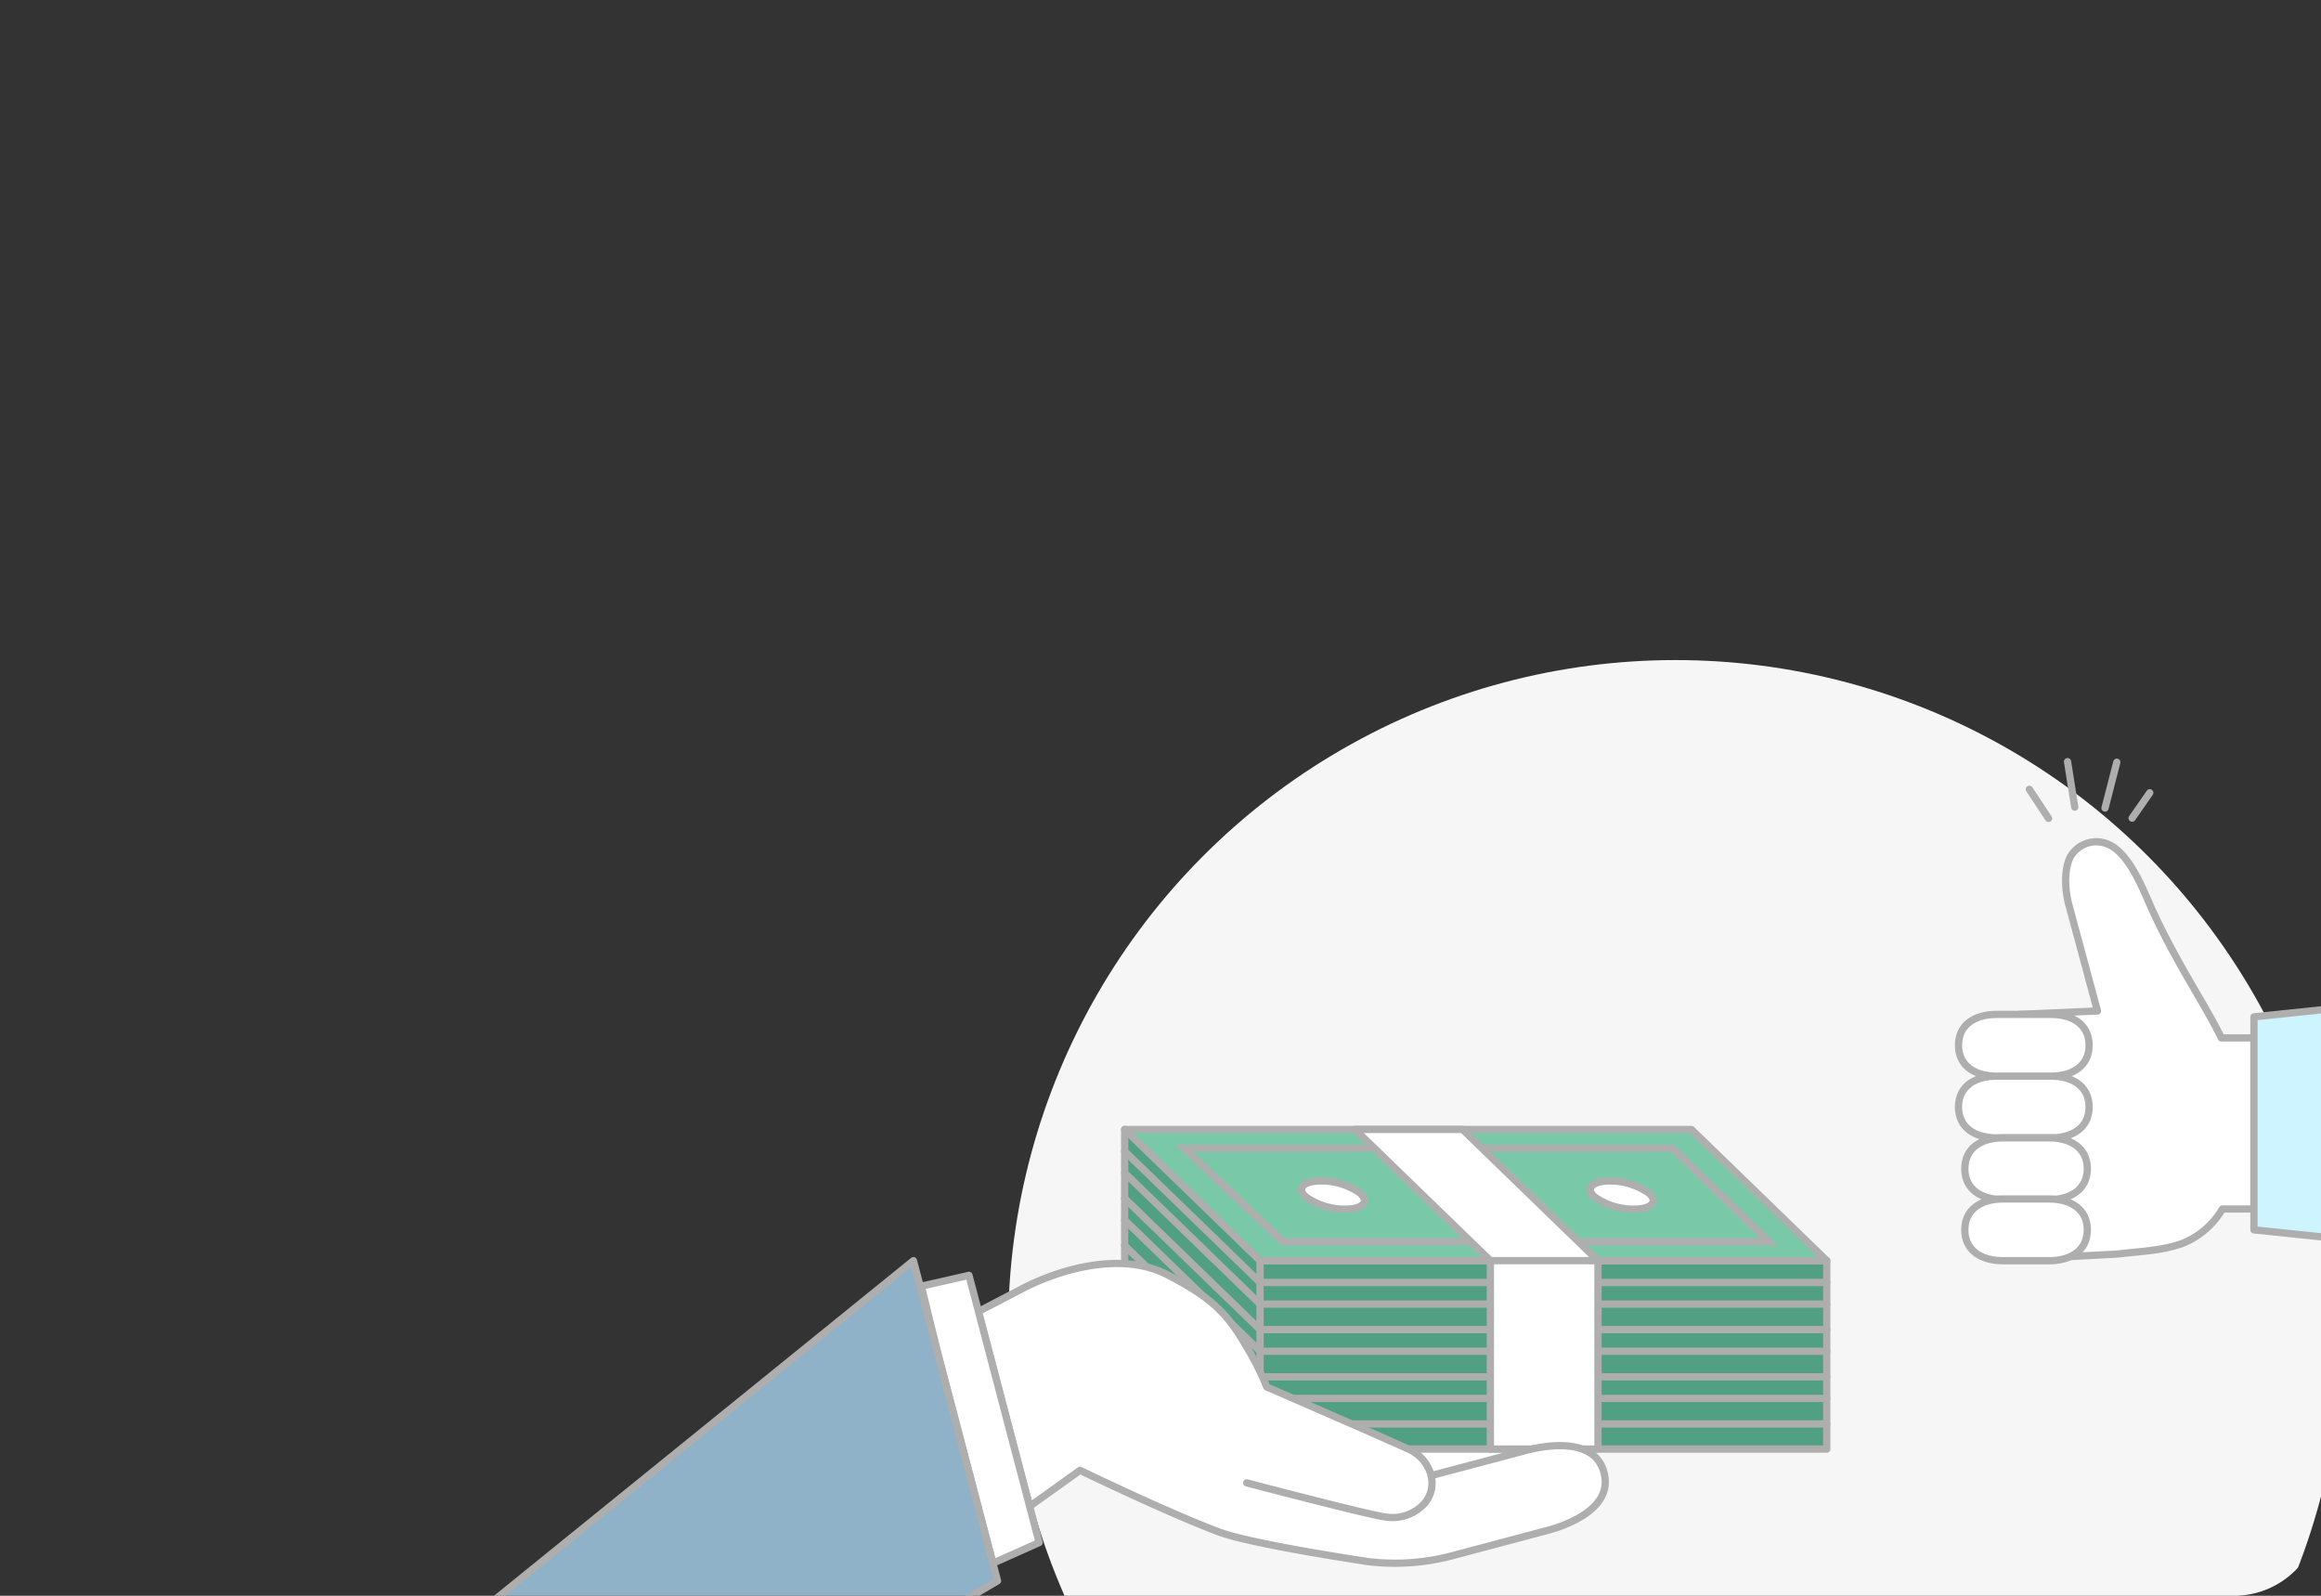 <svg xmlns="http://www.w3.org/2000/svg" width="320" height="220" viewBox="0 0 320 220">
    <rect x="0" y="0" width="320" height="220" fill="#333333" stroke="none"/>
    <defs>
        <clipPath id="clip-path">
            <rect id="사각형_2509" width="320" height="220" fill="#fbf5eb" rx="12" transform="translate(20 1792)"/>
        </clipPath>
        <style>
            .cls-4,.cls-8{fill:#fff}.cls-4,.cls-5,.cls-8,.cls-9{stroke:#aeaeae}.cls-4,.cls-5,.cls-9{stroke-linecap:round;stroke-linejoin:round}.cls-5{fill:#52a084}.cls-9{fill:none}
        </style>
    </defs>
    <g id="main_banner_img" clip-path="url(#clip-path)" transform="translate(-20 -1792)">
        <circle id="타원_549" cx="92" cy="92" r="92" transform="translate(159 1883)" style="mix-blend-mode:multiply;isolation:isolate" fill="#f6f6f6"/>
        <g id="그룹_5858" transform="translate(4.506 729.24)">
            <g id="그룹_5857" transform="translate(131.464 1218.47)">
                <path id="패스_16258" d="M221.848 1318.251l29.322-7.786c3.048-.809 9.523-1.786 10.8 3.039s-4.826 7.189-7.873 8l-20.982 5.571" class="cls-4" transform="translate(-173.605 -1284.693)"/>
                <path id="패스_16259" d="M240.251 1326.807l29.322-7.786c3.048-.809 9.523-1.786 10.8 3.039s-4.826 7.188-7.873 8l-20.982 5.571" class="cls-4" transform="translate(-182.185 -1288.682)"/>
                <path id="패스_16260" d="M253.7 1336.218l29.322-7.785c3.048-.809 9.523-1.787 10.8 3.039s-4.826 7.188-7.874 8l-20.982 5.571" class="cls-4" transform="translate(-188.455 -1293.07)"/>
                <g id="그룹_5856" transform="translate(39.086)">
                    <path id="사각형_2510" d="M0 0H78.145V25.974H0z" class="cls-5" transform="rotate(180 48.401 22.032)"/>
                    <path id="패스_16261" fill="#79c9a8" stroke="#aeaeae" stroke-linecap="round" stroke-linejoin="round" d="M234.576 1262.765h48.253l18.666 18.09h-78.136l-18.666-18.09z" transform="translate(-204.692 -1262.765)"/>
                    <path id="패스_16262" fill="none" stroke="#aeaeae" stroke-miterlimit="10" d="M233.763 1280.528h67l-13.321-12.91h-67.31z" transform="translate(-211.891 -1265.028)"/>
                    <path id="패스_16263" d="M282.858 1280.855l-18.666-18.09h14.835l18.666 18.09z" class="cls-4" transform="translate(-232.434 -1262.765)"/>
                    <path id="선_589" d="M78.145 0L0 0" class="cls-4" transform="translate(18.658 24.075)"/>
                    <path id="선_590" d="M78.145 0L0 0" class="cls-4" transform="translate(18.658 30.578)"/>
                    <path id="선_591" d="M78.145 0L0 0" class="cls-4" transform="translate(18.658 37.081)"/>
                    <path id="패스_16264" d="M325.567 1278.272c-1.207-1.064-.509-2.042 1.56-2.185a9.3 9.3 0 0 1 5.932 1.667c1.207 1.064.509 2.043-1.56 2.186a9.3 9.3 0 0 1-5.932-1.668z" class="cls-8" transform="translate(-260.773 -1268.968)"/>
                    <path id="패스_16265" d="M250.981 1278.272c-1.207-1.064-.509-2.042 1.56-2.185a9.3 9.3 0 0 1 5.932 1.667c1.207 1.064.509 2.043-1.56 2.186a9.3 9.3 0 0 1-5.932-1.668z" class="cls-8" transform="translate(-225.998 -1268.968)"/>
                    <path id="패스_16266" d="M223.359 1306.829l-18.666-18.09v-25.974l18.666 18.09z" class="cls-5" transform="translate(-204.692 -1262.765)"/>
                    <path id="선_592" d="M0 0L18.666 18.09" class="cls-9" transform="translate(0 5.985)"/>
                    <path id="선_593" d="M0 0L18.666 18.09" class="cls-9" transform="translate(0 12.488)"/>
                    <path id="선_594" d="M0 0L18.666 18.09" class="cls-9" transform="translate(0 18.991)"/>
                    <path id="선_595" d="M78.145 0L0 0" class="cls-4" transform="translate(18.658 21.092)"/>
                    <path id="선_596" d="M78.145 0L0 0" class="cls-4" transform="translate(18.658 27.595)"/>
                    <path id="선_597" d="M78.145 0L0 0" class="cls-4" transform="translate(18.658 34.098)"/>
                    <path id="선_598" d="M78.145 0L0 0" class="cls-4" transform="translate(18.658 40.601)"/>
                    <path id="선_599" d="M0 0L18.666 18.09" class="cls-9" transform="translate(0 3.002)"/>
                    <path id="선_600" d="M0 0L18.666 18.09" class="cls-9" transform="translate(0 9.505)"/>
                    <path id="선_601" d="M0 0L18.666 18.09" class="cls-9" transform="translate(0 16.008)"/>
                    <path id="선_602" d="M0 0L18.666 18.09" class="cls-9" transform="translate(0 22.511)"/>
                    <path id="사각형_2511" d="M0 0H14.835V25.974H0z" class="cls-4" transform="rotate(180 32.63 22.032)"/>
                </g>
                <path id="패스_16267" d="M203.916 1327.625s16.632 4.369 18.988 4.685a6.018 6.018 0 0 0 5.505-1.815 4.375 4.375 0 0 0 .5-4.991 5.306 5.306 0 0 0-2.365-2.368c-.827-.469-19.871-8.735-19.871-8.735a38.786 38.786 0 0 0-2.778-5.548c-2.765-4.782-4.97-6.826-10.885-9.9-6.683-3.477-15.687-.47-20.495 2.146l-5.583 2.91 7.056 26.868 6.95-4.978s12.151 5.88 19.166 8.5c4.622 1.729 20.61 4.092 20.61 4.092a30.745 30.745 0 0 0 11.527-.814l13.068-3.47c3.048-.809 9.154-3.173 7.873-8s-7.756-3.848-10.8-3.039l-13.07 3.47" class="cls-4" transform="translate(-148.002 -1278.904)"/>
                <path id="패스_16268" d="M158.745 1300.452l9.676 36.842-6.375 2.846-7.594-28.915-2.272-9.28z" class="cls-4" transform="translate(-141.122 -1280.337)"/>
                <path id="패스_16269" fill="#8fb2c8" stroke="#aeaeae" stroke-linecap="round" stroke-linejoin="round" d="M141.432 1296.657l11.594 44.145-4.272 2.512-17.29 3.6-49.042-2.462z" transform="translate(-131.464 -1278.567)"/>
            </g>
            <path id="패스_16270" d="M463.159 1215.495c-2-4.233-6.127-10.185-9.586-17.781-1.109-2.435-3.047-7.725-6.095-8.95a4.1 4.1 0 0 0-4.8 1.286c-.9 1.021-1.372 3.753-.568 6.98l3.976 14.75-10.7.476c-2.35 0 2.705 33.6 2.705 33.6l9.631-.5c.548-.021 1.1-.061 1.643-.121 3.414-.378 5.845-.468 8.528-1.444a11.205 11.205 0 0 0 5.413-4.708h4.358v-23.586h-4.5" class="cls-4" transform="translate(-141.41 -9.646)"/>
            <path id="선_603" d="M2.639 4.009L0 0" class="cls-9" transform="translate(295.287 1171.576)"/>
            <path id="선_604" d="M0.994 6.278L0 0" class="cls-9" transform="translate(300.548 1167.76)"/>
            <path id="선_605" d="M0 6.317L1.629 0" class="cls-9" transform="translate(305.714 1167.843)"/>
            <path id="선_606" d="M0 3.496L2.434 0" class="cls-9" transform="translate(309.453 1172.055)"/>
            <path id="패스_16271" fill="#cef4ff" stroke="#aeaeae" stroke-linecap="round" stroke-linejoin="round" d="M506.644 1263.18v-31.5l-10.243 1.068v29.368z" transform="translate(-170.149 -29.801)"/>
            <path id="패스_16272" d="M429.632 1257.508h3.22c2.892 0 5.237-1.363 5.237-4.255s-2.344-4.255-5.237-4.255h-7.532c-2.892 0-5.237 1.363-5.237 4.255s2.345 4.255 5.237 4.255h4.312z" class="cls-4" transform="translate(-134.567 -37.877)"/>
            <path id="패스_16273" d="M429.632 1241.562h3.22c2.892 0 5.237-1.363 5.237-4.255s-2.344-4.255-5.237-4.255h-7.532c-2.892 0-5.237 1.363-5.237 4.255s2.345 4.255 5.237 4.255h4.312z" class="cls-4" transform="translate(-134.567 -30.442)"/>
            <path id="패스_16274" d="M430.392 1273.452h2.974c2.892 0 5.237-1.363 5.237-4.255s-2.345-4.255-5.237-4.255h-6.416c-2.892 0-5.237 1.363-5.237 4.255s2.344 4.255 5.237 4.255h3.442z" class="cls-4" transform="translate(-135.327 -45.311)"/>
            <path id="패스_16275" d="M430.392 1289.237h2.974c2.892 0 5.237-1.363 5.237-4.255s-2.345-4.255-5.237-4.255h-6.416c-2.892 0-5.237 1.363-5.237 4.255s2.344 4.255 5.237 4.255h3.442z" class="cls-4" transform="translate(-135.327 -52.67)"/>
        </g>
    </g>
</svg>
